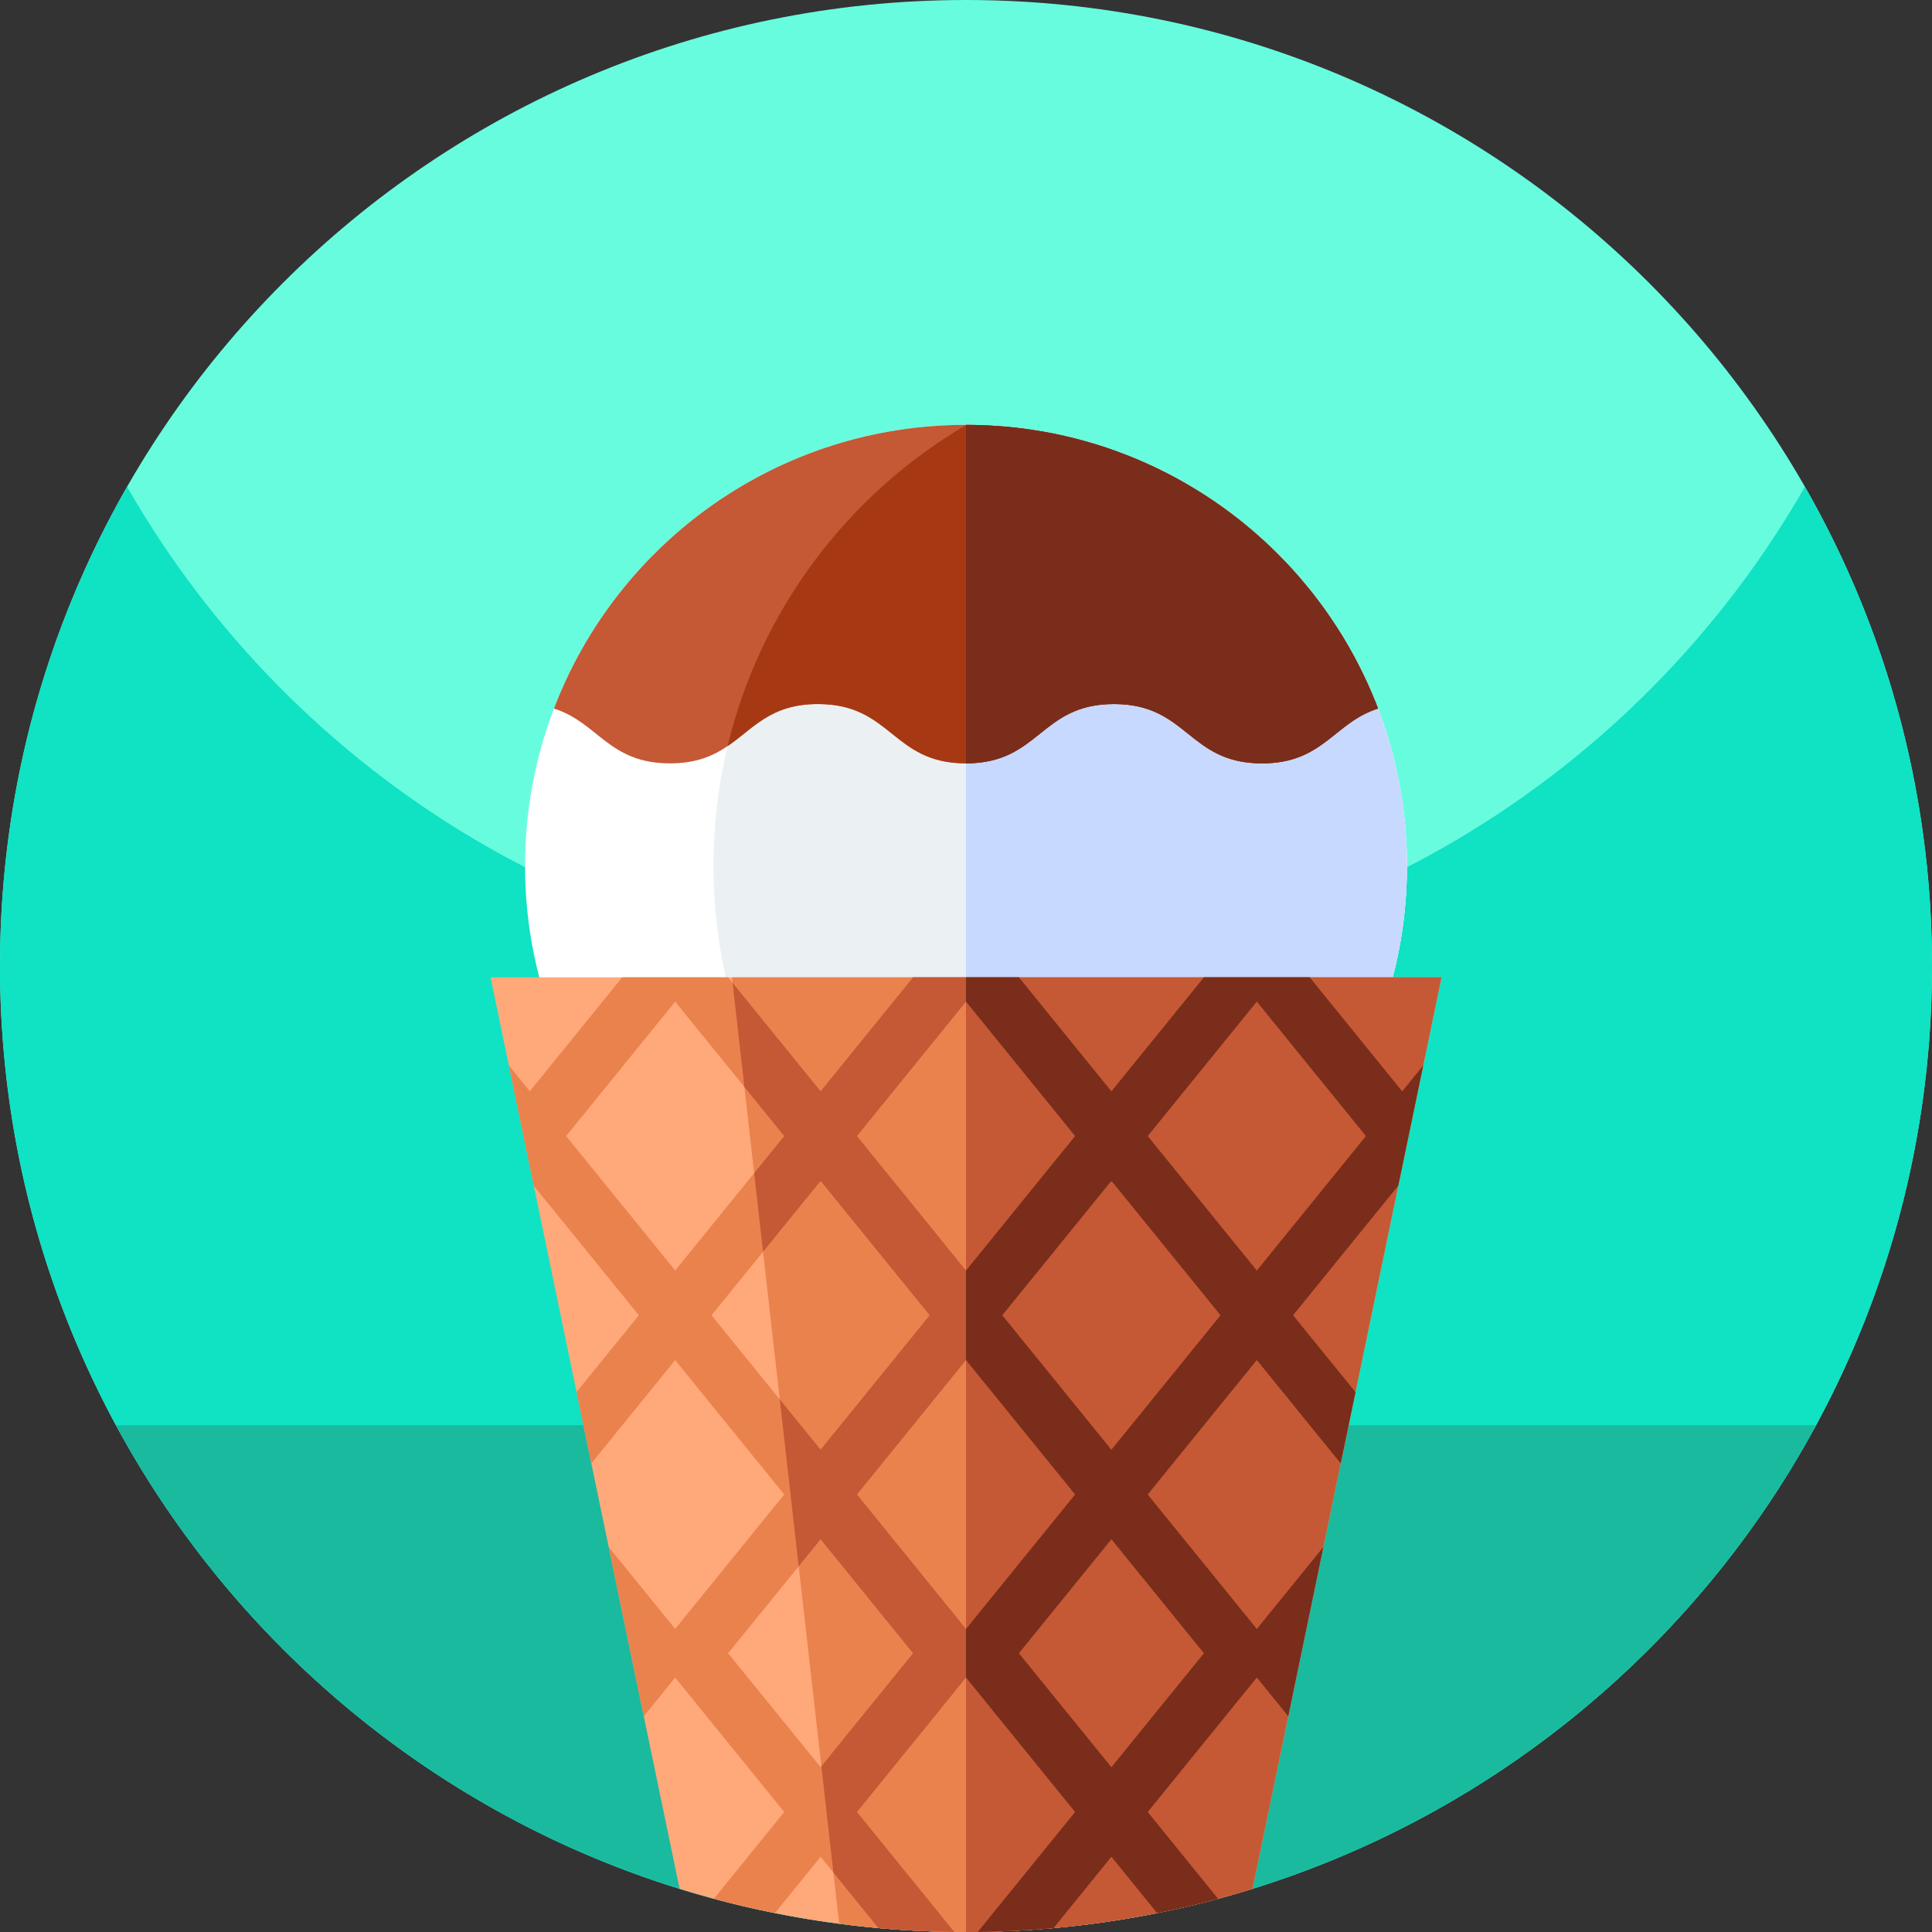 <svg xmlns="http://www.w3.org/2000/svg" height="512pt" version="1.1" viewBox="0 0 512 512" width="512pt">
<rect x="0" y="0" width="512" height="512" fill="#333333" stroke="none"/>
<g id="surface1">
<path d="M 512 256 C 512 397.387 397.387 512 256 512 C 114.613 512 0 397.387 0 256 C 0 114.613 114.613 0 256 0 C 397.387 0 512 114.613 512 256 Z M 512 256 " style=" stroke:none;fill-rule:nonzero;fill:rgb(40.784%,98.824%,87.451%);fill-opacity:1;" />
<path d="M 512 256 C 512 282.051 508.109 307.191 500.871 330.871 C 468.859 435.719 371.328 512 256 512 C 151.441 512 61.512 449.301 21.77 359.449 C 7.77 327.82 0 292.82 0 256 C 0 209.781 12.25 166.43 33.68 129 C 77.801 206.07 160.84 258 256 258 C 351.16 258 434.211 206.07 478.32 129 C 499.75 166.43 512 209.781 512 256 Z M 512 256 " style=" stroke:none;fill-rule:nonzero;fill:rgb(6.275%,88.627%,76.863%);fill-opacity:1;" />
<path d="M 30.742 377.703 C 37.898 390.922 46.172 403.441 55.461 415.129 C 102.359 474.148 174.762 512 256 512 C 337.238 512 409.641 474.148 456.539 415.129 C 465.828 403.441 474.102 390.922 481.258 377.703 Z M 30.742 377.703 " style=" stroke:none;fill-rule:nonzero;fill:rgb(10.196%,72.941%,62.353%);fill-opacity:1;" />
<path d="M 372.859 229.449 C 372.859 293.941 320.602 346.219 256.109 346.289 L 256 346.289 C 191.461 346.289 139.141 293.969 139.141 229.449 C 139.141 214.77 141.852 200.719 146.801 187.781 C 163.57 143.809 206.141 112.59 256 112.59 L 256.109 112.59 C 305.922 112.641 348.441 143.84 365.211 187.781 C 370.148 200.719 372.859 214.77 372.859 229.449 Z M 372.859 229.449 " style=" stroke:none;fill-rule:nonzero;fill:rgb(100%,100%,100%);fill-opacity:1;" />
<path d="M 372.859 229.445 C 372.859 293.938 320.605 346.223 256.113 346.289 C 216.016 322.809 189.086 279.262 189.086 229.445 C 189.086 179.613 216.016 136.066 256.113 112.586 C 320.605 112.648 372.859 164.938 372.859 229.445 Z M 372.859 229.445 " style=" stroke:none;fill-rule:nonzero;fill:rgb(92.157%,94.118%,95.294%);fill-opacity:1;" />
<path d="M 372.859 229.445 C 372.859 293.969 320.539 346.289 256 346.289 L 256 112.586 C 320.539 112.586 372.859 164.906 372.859 229.445 Z M 372.859 229.445 " style=" stroke:none;fill-rule:nonzero;fill:rgb(78.039%,85.098%,100%);fill-opacity:1;" />
<path d="M 382 259 L 377.16 282.352 L 370.539 314.238 L 359.211 368.91 L 355.289 387.82 L 350.699 409.961 L 345.68 434.16 L 341.84 452.641 L 341.391 454.828 L 331.91 500.551 L 331.898 500.559 C 328.898 501.488 325.871 502.371 322.82 503.191 C 317.488 504.629 312.102 505.898 306.641 506.988 C 297.66 508.789 288.5 510.129 279.199 510.969 C 272.57 511.559 265.871 511.898 259.109 511.98 C 258.07 511.988 257.039 512 256 512 C 254.961 512 253.93 511.988 252.891 511.98 C 246.129 511.898 239.43 511.559 232.801 510.969 C 229.309 510.648 225.84 510.27 222.398 509.809 C 216.648 509.059 210.969 508.121 205.359 506.988 C 199.898 505.898 194.512 504.629 189.18 503.191 C 186.129 502.371 183.102 501.488 180.102 500.559 L 170.609 454.828 L 161.301 409.961 L 156.711 387.82 L 152.789 368.91 L 141.461 314.238 L 134.84 282.352 L 130 259 Z M 382 259 " style=" stroke:none;fill-rule:nonzero;fill:rgb(100%,65.882%,47.843%);fill-opacity:1;" />
<path d="M 382 259 L 377.16 282.352 L 370.539 314.238 L 359.211 368.91 L 355.289 387.82 L 350.699 409.961 L 350.691 409.969 L 345.68 434.16 L 341.84 452.641 L 341.391 454.828 L 331.91 500.551 L 331.898 500.559 C 328.898 501.488 325.871 502.371 322.82 503.191 C 317.488 504.629 312.102 505.898 306.641 506.988 C 297.66 508.789 288.5 510.129 279.199 510.969 C 272.57 511.559 265.871 511.898 259.109 511.98 C 258.07 511.988 257.039 512 256 512 C 254.961 512 253.93 511.988 252.891 511.98 C 246.129 511.898 239.43 511.559 232.801 510.969 C 229.309 510.648 225.84 510.27 222.398 509.809 L 220.859 496.25 L 217.672 468.078 L 211.66 415.09 L 211.66 415.078 L 206.648 370.852 L 202.398 333.301 L 202.219 331.73 L 199.859 310.891 L 197.27 288.059 L 197.27 288.051 L 196.148 278.148 L 195.199 269.789 L 195.199 269.781 L 194.148 260.469 L 194.148 260.461 L 193.98 259 Z M 382 259 " style=" stroke:none;fill-rule:nonzero;fill:rgb(91.765%,50.98%,30.588%);fill-opacity:1;" />
<path d="M 382 259 L 377.16 282.352 L 370.539 314.238 L 359.211 368.91 L 355.289 387.82 L 350.699 409.961 L 350.691 409.969 L 345.68 434.16 L 341.84 452.641 L 341.391 454.828 L 331.91 500.551 L 331.898 500.559 C 328.898 501.488 325.871 502.371 322.82 503.191 C 317.488 504.629 312.102 505.898 306.641 506.988 C 297.66 508.789 288.5 510.129 279.199 510.969 C 272.57 511.559 265.871 511.898 259.109 511.98 C 258.07 511.988 257.039 512 256 512 L 256 259 Z M 382 259 " style=" stroke:none;fill-rule:nonzero;fill:rgb(77.255%,34.51%,20.784%);fill-opacity:1;" />
<path d="M 377.16 282.352 L 371.602 289.199 L 362.391 277.852 L 347.102 259 L 319.039 259 L 294.531 289.199 L 270.031 259 L 241.969 259 L 217.469 289.199 L 194.148 260.469 L 194.148 260.461 L 192.961 259 L 164.898 259 L 149.609 277.852 L 140.398 289.199 L 134.84 282.352 L 141.461 314.238 L 169.301 348.559 L 152.789 368.91 L 156.711 387.82 L 178.93 360.441 L 207.828 396.059 L 178.93 431.68 L 161.301 409.961 L 170.609 454.828 L 178.93 444.578 L 207.828 480.199 L 189.18 503.191 C 194.512 504.629 199.898 505.898 205.359 506.988 L 217.469 492.07 L 220.859 496.25 L 232.801 510.969 C 239.43 511.559 246.129 511.898 252.891 511.98 L 227.102 480.199 L 256 444.578 L 284.898 480.199 L 259.109 511.98 C 265.871 511.898 272.57 511.559 279.199 510.969 L 294.531 492.07 L 306.641 506.988 C 312.102 505.898 317.488 504.629 322.82 503.191 L 304.172 480.199 L 333.07 444.578 L 341.391 454.828 L 341.84 452.641 L 345.68 434.16 L 350.699 409.961 L 350.691 409.969 L 333.07 431.68 L 304.172 396.059 L 333.07 360.441 L 355.289 387.82 L 359.211 368.91 L 342.699 348.559 L 370.539 314.238 Z M 256 265.449 L 284.898 301.07 L 256 336.691 L 227.102 301.07 Z M 178.93 336.691 L 150.031 301.07 L 157.328 292.07 L 178.93 265.449 L 197.27 288.051 L 197.27 288.059 L 207.828 301.07 L 199.859 310.891 L 188.531 324.859 Z M 188.559 348.559 L 201.379 332.762 L 202.219 331.73 L 217.469 312.941 L 244.039 345.691 L 244.051 345.691 L 246.371 348.559 L 217.469 384.18 L 206.648 370.852 Z M 217.672 468.078 L 217.469 468.32 L 192.961 438.129 L 211.66 415.09 L 211.66 415.078 L 217.469 407.93 L 241.969 438.129 Z M 227.102 396.059 L 256 360.441 L 284.898 396.059 L 256 431.68 Z M 319.039 438.129 L 294.531 468.32 L 270.031 438.129 L 294.531 407.93 Z M 294.531 384.18 L 265.629 348.559 L 267.949 345.691 L 267.961 345.691 L 294.531 312.941 L 310.621 332.762 L 323.441 348.559 Z M 333.07 336.691 L 323.469 324.859 L 304.172 301.07 L 333.07 265.449 L 354.672 292.07 L 361.969 301.07 Z M 333.07 336.691 " style=" stroke:none;fill-rule:nonzero;fill:rgb(91.765%,50.98%,30.588%);fill-opacity:1;" />
<path d="M 377.16 282.352 L 371.602 289.199 L 362.391 277.852 L 347.102 259 L 319.039 259 L 294.531 289.199 L 270.031 259 L 241.969 259 L 217.469 289.199 L 194.148 260.469 L 195.199 269.781 L 195.199 269.789 L 195.211 269.801 L 195.211 269.82 L 196.148 278.148 L 197.27 288.051 L 197.27 288.059 L 207.828 301.07 L 199.859 310.891 L 202.219 331.73 L 217.469 312.941 L 244.039 345.691 L 244.051 345.691 L 246.371 348.559 L 217.469 384.18 L 206.648 370.852 L 211.66 415.078 L 217.469 407.93 L 241.969 438.129 L 217.672 468.078 L 220.859 496.25 L 232.801 510.969 C 239.43 511.559 246.129 511.898 252.891 511.98 L 227.102 480.199 L 256 444.578 L 284.898 480.199 L 259.109 511.98 C 265.871 511.898 272.57 511.559 279.199 510.969 L 294.531 492.07 L 306.641 506.988 C 312.102 505.898 317.488 504.629 322.82 503.191 L 304.172 480.199 L 333.07 444.578 L 341.391 454.828 L 341.84 452.641 L 350.691 409.969 L 333.07 431.68 L 304.172 396.059 L 333.07 360.441 L 355.289 387.82 L 359.211 368.91 L 342.699 348.559 L 370.539 314.238 Z M 256 265.449 L 284.898 301.07 L 256 336.691 L 227.102 301.07 Z M 227.102 396.059 L 256 360.441 L 284.898 396.059 L 256 431.68 Z M 319.039 438.129 L 294.531 468.32 L 270.031 438.129 L 294.531 407.93 Z M 294.531 384.18 L 265.629 348.559 L 267.949 345.691 L 267.961 345.691 L 294.531 312.941 L 310.621 332.762 L 323.441 348.559 Z M 333.07 336.691 L 323.469 324.859 L 304.172 301.07 L 333.07 265.449 L 354.672 292.07 L 361.969 301.07 Z M 333.07 336.691 " style=" stroke:none;fill-rule:nonzero;fill:rgb(77.255%,34.51%,20.784%);fill-opacity:1;" />
<path d="M 377.16 282.352 L 371.602 289.199 L 362.391 277.852 L 347.102 259 L 319.039 259 L 294.531 289.199 L 270.031 259 L 256 259 L 256 265.449 L 284.898 301.07 L 256 336.691 L 256 360.441 L 284.898 396.059 L 256 431.68 L 256 444.578 L 284.898 480.199 L 259.109 511.98 C 265.871 511.898 272.57 511.559 279.199 510.969 L 294.531 492.07 L 306.641 506.988 C 312.102 505.898 317.488 504.629 322.82 503.191 L 304.172 480.199 L 333.07 444.578 L 341.391 454.828 L 341.84 452.641 L 345.68 434.16 L 350.699 409.961 L 350.691 409.969 L 333.07 431.68 L 304.172 396.059 L 333.07 360.441 L 355.289 387.82 L 359.211 368.91 L 342.699 348.559 L 370.539 314.238 Z M 319.039 438.129 L 294.531 468.32 L 270.031 438.129 L 294.531 407.93 Z M 294.531 384.18 L 265.629 348.559 L 267.949 345.691 L 267.961 345.691 L 294.531 312.941 L 310.621 332.762 L 323.441 348.559 Z M 333.07 336.691 L 323.469 324.859 L 304.172 301.07 L 333.07 265.449 L 354.672 292.07 L 361.969 301.07 Z M 333.07 336.691 " style=" stroke:none;fill-rule:nonzero;fill:rgb(47.843%,17.647%,10.196%);fill-opacity:1;" />
<path d="M 365.211 187.781 L 365.199 187.781 C 353.488 191.461 350.73 202.301 334.441 202.301 C 314.828 202.301 314.828 186.578 295.211 186.578 C 275.609 186.578 275.609 202.289 256 202.301 L 255.988 202.301 C 236.391 202.301 236.391 186.578 216.77 186.578 C 204.148 186.578 199.66 193.09 192.82 197.73 C 189.039 200.301 184.539 202.301 177.551 202.301 C 161.27 202.301 158.512 191.449 146.801 187.781 C 163.57 143.809 206.141 112.59 256 112.59 L 256.109 112.59 C 257.461 112.59 258.809 112.621 260.148 112.672 C 260.48 112.672 260.809 112.691 261.129 112.711 C 261.621 112.719 262.109 112.75 262.602 112.781 C 263.148 112.801 263.711 112.84 264.262 112.891 C 264.281 112.879 264.289 112.879 264.309 112.891 C 264.75 112.91 265.191 112.941 265.621 112.988 C 266.27 113.031 266.93 113.09 267.578 113.16 C 268.039 113.211 268.512 113.25 268.969 113.309 C 269.488 113.359 270.012 113.422 270.52 113.488 C 270.77 113.512 271.012 113.539 271.25 113.578 C 271.891 113.66 272.52 113.75 273.148 113.852 C 273.539 113.898 273.93 113.961 274.32 114.031 C 275.07 114.141 275.82 114.27 276.57 114.398 C 277.34 114.531 278.102 114.672 278.859 114.828 C 279.219 114.898 279.59 114.98 279.961 115.051 C 280.691 115.199 281.422 115.359 282.148 115.531 C 282.512 115.621 282.879 115.699 283.238 115.789 C 283.969 115.961 284.691 116.141 285.41 116.328 C 285.602 116.379 285.781 116.422 285.969 116.469 C 286.43 116.59 286.891 116.719 287.352 116.852 C 287.422 116.859 287.488 116.879 287.559 116.91 C 287.961 117.02 288.371 117.129 288.77 117.262 C 289.48 117.449 290.18 117.672 290.879 117.879 C 290.988 117.922 291.109 117.949 291.219 117.988 C 291.828 118.18 292.43 118.379 293.031 118.578 C 293.18 118.629 293.328 118.68 293.469 118.73 C 293.551 118.75 293.629 118.781 293.711 118.809 C 294.398 119.039 295.078 119.281 295.762 119.539 C 295.84 119.559 295.922 119.59 296 119.621 C 296.352 119.75 296.711 119.879 297.059 120.02 C 297.121 120.031 297.18 120.051 297.238 120.09 C 297.73 120.262 298.211 120.441 298.691 120.641 C 298.801 120.68 298.922 120.719 299.031 120.77 C 299.57 120.98 300.109 121.199 300.641 121.43 C 300.82 121.5 300.988 121.57 301.172 121.648 C 301.34 121.711 301.512 121.781 301.68 121.859 C 301.809 121.91 301.93 121.961 302.059 122.02 C 302.59 122.25 303.129 122.48 303.648 122.719 C 303.82 122.789 303.98 122.859 304.141 122.941 C 304.309 123.02 304.488 123.09 304.66 123.18 C 305.199 123.422 305.73 123.672 306.25 123.922 C 308.18 124.828 310.07 125.801 311.941 126.828 C 312.531 127.141 313.121 127.469 313.699 127.809 C 313.762 127.84 313.809 127.871 313.871 127.91 C 314.18 128.078 314.488 128.262 314.801 128.449 C 315.32 128.738 315.84 129.051 316.352 129.371 C 316.828 129.66 317.301 129.949 317.77 130.238 C 317.949 130.34 318.141 130.461 318.32 130.578 C 318.809 130.891 319.289 131.199 319.77 131.512 C 320.941 132.27 322.09 133.051 323.219 133.852 C 323.66 134.16 324.09 134.469 324.52 134.781 C 324.941 135.078 325.352 135.379 325.762 135.691 C 326.031 135.891 326.289 136.09 326.551 136.289 C 327.141 136.73 327.73 137.18 328.309 137.641 C 328.73 137.969 329.141 138.301 329.551 138.641 C 329.988 138.988 330.422 139.352 330.852 139.711 C 331.891 140.57 332.91 141.449 333.91 142.359 C 334.23 142.641 334.551 142.93 334.871 143.219 C 336.012 144.262 337.129 145.328 338.23 146.422 C 338.488 146.68 338.762 146.941 339.02 147.211 C 339.621 147.809 340.211 148.422 340.789 149.031 C 341.309 149.578 341.828 150.129 342.34 150.691 C 343.031 151.449 343.719 152.219 344.398 153.012 C 344.871 153.559 345.34 154.109 345.801 154.68 C 346.172 155.121 346.539 155.559 346.898 156.012 C 347.262 156.449 347.621 156.898 347.98 157.352 C 348.48 157.988 348.98 158.641 349.461 159.289 C 350.059 160.078 350.641 160.871 351.211 161.672 C 351.27 161.75 351.32 161.828 351.371 161.91 C 351.602 162.219 351.82 162.539 352.039 162.859 C 352.262 163.172 352.469 163.48 352.68 163.801 C 353.18 164.539 353.68 165.281 354.16 166.02 C 354.559 166.621 354.941 167.23 355.309 167.84 C 355.891 168.75 356.441 169.672 356.98 170.609 C 357.238 171.039 357.488 171.48 357.738 171.922 C 358.109 172.57 358.469 173.219 358.828 173.891 C 359.109 174.398 359.391 174.93 359.648 175.449 C 359.898 175.898 360.129 176.371 360.359 176.828 C 360.922 177.91 361.449 179.012 361.961 180.121 C 362.219 180.672 362.48 181.219 362.719 181.781 C 363.012 182.41 363.289 183.051 363.559 183.699 C 363.68 183.98 363.801 184.27 363.922 184.559 C 364.039 184.84 364.16 185.129 364.27 185.422 C 364.359 185.641 364.449 185.852 364.551 186.07 C 364.57 186.141 364.602 186.219 364.641 186.301 C 364.738 186.559 364.84 186.82 364.93 187.078 C 365.02 187.289 365.102 187.512 365.191 187.719 C 365.199 187.738 365.211 187.762 365.211 187.781 Z M 365.211 187.781 " style=" stroke:none;fill-rule:nonzero;fill:rgb(77.255%,34.51%,20.784%);fill-opacity:1;" />
<path d="M 365.211 187.781 L 365.199 187.781 C 353.488 191.461 350.73 202.301 334.441 202.301 C 314.828 202.301 314.828 186.578 295.211 186.578 C 275.609 186.578 275.609 202.289 256 202.301 L 255.988 202.301 C 236.391 202.301 236.391 186.578 216.77 186.578 C 204.148 186.578 199.66 193.09 192.82 197.73 C 201.531 161.488 224.809 130.922 256.109 112.59 C 257.461 112.59 258.809 112.621 260.148 112.672 C 260.48 112.672 260.809 112.691 261.129 112.711 C 261.621 112.719 262.109 112.75 262.602 112.781 C 263.148 112.801 263.711 112.84 264.262 112.891 C 264.281 112.879 264.289 112.879 264.309 112.891 C 264.75 112.91 265.191 112.941 265.621 112.988 C 266.27 113.031 266.93 113.09 267.578 113.16 C 268.039 113.211 268.512 113.25 268.969 113.309 C 269.488 113.359 270.012 113.422 270.52 113.488 C 270.77 113.512 271.012 113.539 271.25 113.578 C 271.891 113.66 272.52 113.75 273.148 113.852 C 273.539 113.898 273.93 113.961 274.32 114.031 C 275.07 114.141 275.82 114.27 276.57 114.398 C 277.34 114.531 278.102 114.672 278.859 114.828 C 279.219 114.898 279.59 114.98 279.961 115.051 C 280.691 115.199 281.422 115.359 282.148 115.531 C 282.512 115.621 282.879 115.699 283.238 115.789 C 283.969 115.961 284.691 116.141 285.41 116.328 C 285.602 116.379 285.781 116.422 285.969 116.469 C 286.43 116.59 286.891 116.719 287.352 116.852 C 287.422 116.859 287.488 116.879 287.559 116.91 C 287.961 117.02 288.371 117.129 288.77 117.262 C 289.48 117.449 290.18 117.672 290.879 117.879 C 291.75 118.16 292.609 118.441 293.469 118.73 C 293.551 118.75 293.629 118.781 293.711 118.809 C 294.398 119.039 295.078 119.281 295.762 119.539 C 295.84 119.559 295.922 119.59 296 119.621 C 296.352 119.75 296.711 119.879 297.059 120.02 C 297.121 120.031 297.18 120.051 297.238 120.09 C 297.73 120.262 298.211 120.441 298.691 120.641 C 298.801 120.68 298.922 120.719 299.031 120.77 C 299.57 120.98 300.109 121.199 300.641 121.43 C 300.82 121.5 300.988 121.57 301.172 121.648 C 301.34 121.711 301.512 121.781 301.68 121.859 C 301.809 121.91 301.93 121.961 302.059 122.02 C 302.59 122.25 303.129 122.48 303.648 122.719 C 303.82 122.789 303.98 122.859 304.141 122.941 C 304.309 123.02 304.488 123.09 304.66 123.18 C 305.199 123.422 305.73 123.672 306.25 123.922 C 308.18 124.828 310.07 125.801 311.941 126.828 C 312.531 127.141 313.121 127.469 313.699 127.809 C 313.762 127.84 313.809 127.871 313.871 127.91 C 314.18 128.078 314.488 128.262 314.801 128.449 C 315.32 128.738 315.84 129.051 316.352 129.371 C 316.828 129.66 317.301 129.949 317.77 130.238 C 317.949 130.34 318.141 130.461 318.32 130.578 C 318.809 130.891 319.289 131.199 319.77 131.512 C 320.941 132.27 322.09 133.051 323.219 133.852 C 323.66 134.16 324.09 134.469 324.52 134.781 C 324.941 135.078 325.352 135.379 325.762 135.691 C 326.031 135.891 326.289 136.09 326.551 136.289 C 327.141 136.73 327.73 137.18 328.309 137.641 C 328.73 137.969 329.141 138.301 329.551 138.641 C 329.988 138.988 330.422 139.352 330.852 139.711 C 331.891 140.57 332.91 141.449 333.91 142.359 C 334.23 142.641 334.551 142.93 334.871 143.219 C 336.012 144.262 337.129 145.328 338.23 146.422 C 338.5 146.68 338.762 146.941 339.02 147.211 C 339.621 147.809 340.211 148.422 340.789 149.031 C 341.309 149.578 341.828 150.129 342.34 150.691 C 343.031 151.449 343.719 152.219 344.398 153.012 C 344.871 153.559 345.34 154.109 345.801 154.68 C 346.172 155.121 346.539 155.559 346.898 156.012 C 347.262 156.449 347.621 156.898 347.98 157.352 C 348.48 157.988 348.98 158.641 349.461 159.289 C 350.059 160.078 350.641 160.871 351.211 161.672 C 351.488 162.07 351.77 162.461 352.039 162.859 C 352.262 163.172 352.469 163.48 352.68 163.801 C 353.18 164.539 353.68 165.281 354.16 166.02 C 354.559 166.621 354.941 167.23 355.309 167.84 C 355.891 168.75 356.441 169.672 356.98 170.609 C 357.238 171.039 357.488 171.48 357.738 171.922 C 358.109 172.57 358.469 173.219 358.828 173.891 C 359.109 174.398 359.391 174.93 359.648 175.449 C 359.898 175.898 360.129 176.371 360.359 176.828 C 360.922 177.91 361.449 179.012 361.961 180.121 C 362.219 180.672 362.48 181.219 362.719 181.781 C 363.012 182.41 363.289 183.051 363.559 183.699 C 363.68 183.98 363.801 184.27 363.922 184.559 C 364.141 185.059 364.34 185.559 364.551 186.07 C 364.57 186.141 364.602 186.219 364.641 186.301 C 364.82 186.77 365.012 187.25 365.191 187.719 C 365.199 187.738 365.211 187.762 365.211 187.781 Z M 365.211 187.781 " style=" stroke:none;fill-rule:nonzero;fill:rgb(65.098%,22.353%,7.843%);fill-opacity:1;" />
<path d="M 365.199 187.781 C 353.488 191.461 350.73 202.301 334.441 202.301 C 314.828 202.301 314.828 186.578 295.211 186.578 C 275.609 186.578 275.609 202.289 256 202.301 L 256 112.59 C 256.859 112.59 257.719 112.602 258.578 112.621 C 259.102 112.629 259.629 112.641 260.148 112.672 C 260.48 112.672 260.809 112.691 261.129 112.711 C 261.621 112.719 262.109 112.75 262.602 112.781 C 263.18 112.809 263.738 112.84 264.309 112.891 C 264.859 112.922 265.41 112.961 265.949 113.012 C 267.039 113.102 268.121 113.211 269.191 113.328 C 269.641 113.379 270.078 113.43 270.52 113.488 C 270.77 113.512 271.012 113.539 271.25 113.578 C 271.891 113.66 272.52 113.75 273.148 113.852 C 273.539 113.898 273.93 113.961 274.32 114.031 C 275.84 114.262 277.359 114.531 278.859 114.828 C 279.59 114.969 280.328 115.129 281.059 115.289 C 281.789 115.449 282.512 115.609 283.238 115.789 C 283.969 115.961 284.691 116.141 285.41 116.328 C 286.129 116.512 286.852 116.699 287.559 116.91 C 288.051 117.039 288.539 117.18 289.031 117.328 C 289.449 117.449 289.859 117.57 290.27 117.699 C 290.578 117.801 290.898 117.891 291.219 117.988 C 291.828 118.18 292.43 118.379 293.031 118.578 C 294.031 118.91 295.02 119.262 296 119.621 C 296.352 119.75 296.711 119.879 297.059 120.02 C 297.609 120.211 298.148 120.422 298.691 120.641 C 298.801 120.68 298.922 120.719 299.031 120.77 C 299.75 121.051 300.461 121.34 301.172 121.648 C 301.34 121.711 301.512 121.781 301.68 121.859 C 302.172 122.059 302.66 122.281 303.148 122.5 C 303.48 122.641 303.82 122.789 304.141 122.941 C 304.852 123.25 305.559 123.578 306.25 123.922 C 306.711 124.141 307.16 124.359 307.609 124.578 C 307.898 124.719 308.191 124.859 308.469 125.012 C 308.852 125.199 309.238 125.391 309.621 125.59 C 310.109 125.852 310.602 126.102 311.09 126.371 C 312.031 126.859 312.949 127.379 313.871 127.91 C 314.18 128.078 314.488 128.262 314.801 128.449 C 315.32 128.738 315.84 129.051 316.352 129.371 C 318.699 130.781 320.988 132.27 323.219 133.852 C 323.66 134.16 324.09 134.469 324.52 134.781 C 324.672 134.879 324.82 134.988 324.969 135.109 C 325.5 135.488 326.031 135.891 326.551 136.289 C 328.02 137.391 329.449 138.531 330.852 139.711 C 331.289 140.07 331.73 140.441 332.172 140.828 C 332.371 140.988 332.57 141.172 332.77 141.352 C 333.148 141.672 333.531 142.012 333.91 142.359 C 334.23 142.641 334.551 142.93 334.871 143.219 C 336.02 144.27 337.141 145.328 338.23 146.422 C 338.5 146.68 338.762 146.941 339.02 147.211 C 339.41 147.59 339.781 147.98 340.16 148.371 C 340.961 149.199 341.738 150.031 342.512 150.879 C 343.129 151.57 343.75 152.262 344.359 152.969 C 344.852 153.531 345.328 154.102 345.801 154.68 C 347.281 156.441 348.699 158.238 350.059 160.09 C 350.449 160.609 350.828 161.141 351.211 161.672 C 351.27 161.75 351.32 161.828 351.371 161.91 C 351.82 162.539 352.262 163.172 352.68 163.801 C 353.691 165.27 354.66 166.762 355.59 168.281 C 355.828 168.66 356.059 169.051 356.301 169.449 C 356.531 169.828 356.762 170.219 356.98 170.609 C 357.238 171.051 357.5 171.488 357.75 171.941 C 358.68 173.57 359.559 175.219 360.398 176.898 C 360.629 177.34 360.852 177.781 361.059 178.219 C 361.25 178.602 361.43 178.98 361.609 179.359 C 361.73 179.609 361.852 179.859 361.961 180.121 C 362.52 181.301 363.051 182.5 363.559 183.699 C 363.809 184.27 364.039 184.84 364.27 185.422 C 364.512 185.969 364.73 186.52 364.93 187.078 C 365.031 187.309 365.121 187.539 365.199 187.781 Z M 365.199 187.781 " style=" stroke:none;fill-rule:nonzero;fill:rgb(47.843%,17.647%,10.196%);fill-opacity:1;" />
</g>
</svg>